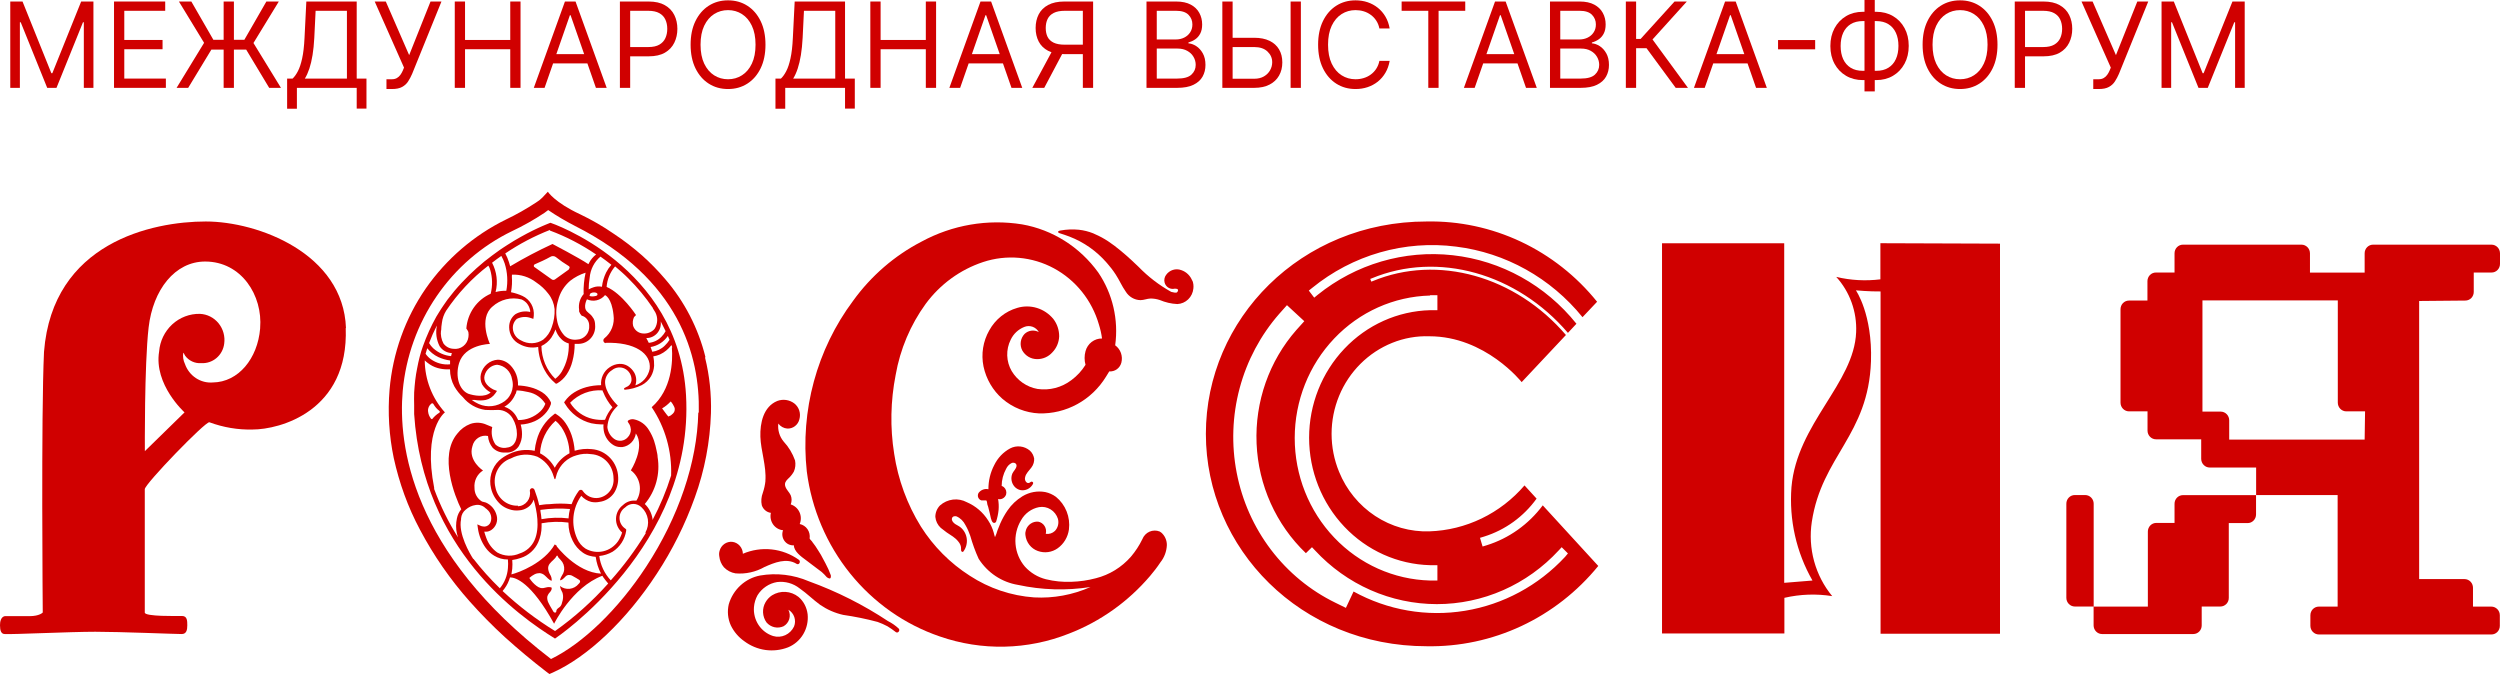 <svg width="204" height="55" viewBox="0 0 204 55" fill="none" xmlns="http://www.w3.org/2000/svg">
<path d="M0.838 0.124H1.838L4.19 5.972H4.271L6.623 0.124H7.624V7.169H6.84V1.816H6.772L4.609 7.169H3.852L1.69 1.816H1.622V7.169H0.838V0.124Z" fill="#D00000"/>
<path d="M9.304 7.169V0.124H13.481V0.881H10.142V3.261H13.264V4.018H10.142V6.412H13.535V7.169H9.304Z" fill="#D00000"/>
<path d="M19.087 0.124V7.169H18.249V0.124H19.087ZM14.41 7.169L16.654 3.495L14.599 0.124H15.613L17.411 3.247H19.939L21.736 0.124H22.75L20.682 3.509L22.926 7.169H21.966L20.087 4.046H17.249L15.356 7.169H14.41Z" fill="#D00000"/>
<path d="M23.429 8.875V6.412H23.875C24.029 6.27 24.173 6.069 24.308 5.81C24.445 5.549 24.561 5.2 24.656 4.765C24.753 4.326 24.817 3.77 24.849 3.096L24.997 0.124H29.107V6.412H29.904V8.862H29.107V7.169H24.227V8.875H23.429ZM24.876 6.412H28.309V0.881H25.754L25.646 3.096C25.619 3.61 25.572 4.075 25.504 4.493C25.437 4.908 25.35 5.276 25.244 5.597C25.138 5.916 25.015 6.188 24.876 6.412Z" fill="#D00000"/>
<path d="M31.535 7.265V6.467H31.968C32.135 6.467 32.274 6.434 32.387 6.368C32.502 6.301 32.596 6.215 32.671 6.11C32.747 6.004 32.81 5.894 32.86 5.779L32.968 5.518L30.576 0.124H31.481L33.387 4.5L35.131 0.124H36.023L33.63 6.027C33.536 6.247 33.428 6.451 33.306 6.639C33.187 6.827 33.023 6.979 32.816 7.093C32.611 7.208 32.333 7.265 31.981 7.265H31.535Z" fill="#D00000"/>
<path d="M37.109 7.169V0.124H37.947V3.261H41.637V0.124H42.475V7.169H41.637V4.018H37.947V7.169H37.109Z" fill="#D00000"/>
<path d="M44.437 7.169H43.558L46.099 0.124H46.964L49.505 7.169H48.627L46.559 1.238H46.505L44.437 7.169ZM44.761 4.417H48.303V5.174H44.761V4.417Z" fill="#D00000"/>
<path d="M50.584 7.169V0.124H52.922C53.465 0.124 53.909 0.224 54.253 0.423C54.6 0.62 54.857 0.888 55.024 1.225C55.191 1.562 55.274 1.938 55.274 2.353C55.274 2.768 55.191 3.145 55.024 3.485C54.859 3.824 54.605 4.095 54.26 4.297C53.916 4.496 53.474 4.596 52.935 4.596H51.259V3.839H52.908C53.28 3.839 53.579 3.774 53.804 3.643C54.029 3.512 54.193 3.336 54.294 3.113C54.398 2.889 54.449 2.635 54.449 2.353C54.449 2.071 54.398 1.819 54.294 1.596C54.193 1.374 54.028 1.199 53.801 1.073C53.573 0.945 53.271 0.881 52.895 0.881H51.422V7.169H50.584Z" fill="#D00000"/>
<path d="M62.463 3.646C62.463 4.39 62.331 5.032 62.068 5.573C61.804 6.114 61.443 6.532 60.983 6.825C60.524 7.119 59.999 7.265 59.408 7.265C58.818 7.265 58.293 7.119 57.834 6.825C57.374 6.532 57.013 6.114 56.749 5.573C56.485 5.032 56.354 4.39 56.354 3.646C56.354 2.903 56.485 2.261 56.749 1.72C57.013 1.179 57.374 0.761 57.834 0.468C58.293 0.174 58.818 0.028 59.408 0.028C59.999 0.028 60.524 0.174 60.983 0.468C61.443 0.761 61.804 1.179 62.068 1.72C62.331 2.261 62.463 2.903 62.463 3.646ZM61.652 3.646C61.652 3.036 61.552 2.522 61.352 2.102C61.153 1.682 60.884 1.365 60.544 1.149C60.206 0.933 59.828 0.826 59.408 0.826C58.989 0.826 58.61 0.933 58.27 1.149C57.932 1.365 57.663 1.682 57.462 2.102C57.264 2.522 57.165 3.036 57.165 3.646C57.165 4.257 57.264 4.771 57.462 5.191C57.663 5.611 57.932 5.928 58.27 6.144C58.61 6.36 58.989 6.467 59.408 6.467C59.828 6.467 60.206 6.36 60.544 6.144C60.884 5.928 61.153 5.611 61.352 5.191C61.552 4.771 61.652 4.257 61.652 3.646Z" fill="#D00000"/>
<path d="M63.278 8.875V6.412H63.724C63.877 6.27 64.021 6.069 64.156 5.81C64.294 5.549 64.41 5.2 64.504 4.765C64.601 4.326 64.665 3.77 64.697 3.096L64.846 0.124H68.955V6.412H69.752V8.862H68.955V7.169H64.075V8.875H63.278ZM64.724 6.412H68.157V0.881H65.603L65.495 3.096C65.468 3.61 65.42 4.075 65.353 4.493C65.285 4.908 65.198 5.276 65.092 5.597C64.987 5.916 64.864 6.188 64.724 6.412Z" fill="#D00000"/>
<path d="M71.019 7.169V0.124H71.857V3.261H75.547V0.124H76.385V7.169H75.547V4.018H71.857V7.169H71.019Z" fill="#D00000"/>
<path d="M78.347 7.169H77.468L80.009 0.124H80.874L83.416 7.169H82.537L80.469 1.238H80.415L78.347 7.169ZM78.671 4.417H82.213V5.174H78.671V4.417Z" fill="#D00000"/>
<path d="M89.198 7.169H88.36V0.881H86.886C86.512 0.881 86.212 0.939 85.984 1.056C85.756 1.171 85.591 1.334 85.487 1.545C85.383 1.756 85.332 2.002 85.332 2.284C85.332 2.566 85.382 2.809 85.484 3.014C85.587 3.215 85.752 3.371 85.977 3.481C86.205 3.591 86.503 3.646 86.873 3.646H88.738V4.417H86.846C86.309 4.417 85.869 4.326 85.524 4.145C85.18 3.962 84.924 3.71 84.757 3.388C84.591 3.067 84.507 2.699 84.507 2.284C84.507 1.869 84.591 1.499 84.757 1.173C84.924 0.847 85.181 0.592 85.528 0.406C85.875 0.218 86.319 0.124 86.859 0.124H89.198V7.169ZM85.94 4.004H86.886L85.21 7.169H84.237L85.94 4.004Z" fill="#D00000"/>
<path d="M93.554 7.169V0.124H95.974C96.456 0.124 96.854 0.209 97.167 0.378C97.48 0.546 97.713 0.772 97.866 1.056C98.019 1.338 98.096 1.651 98.096 1.995C98.096 2.298 98.043 2.548 97.937 2.745C97.834 2.942 97.696 3.098 97.525 3.213C97.356 3.328 97.172 3.413 96.974 3.468V3.536C97.186 3.55 97.399 3.626 97.613 3.763C97.827 3.901 98.006 4.098 98.15 4.355C98.294 4.612 98.366 4.926 98.366 5.298C98.366 5.651 98.288 5.969 98.13 6.251C97.972 6.533 97.723 6.756 97.383 6.921C97.043 7.087 96.6 7.169 96.055 7.169H93.554ZM94.392 6.412H96.055C96.602 6.412 96.991 6.305 97.221 6.089C97.453 5.871 97.569 5.607 97.569 5.298C97.569 5.059 97.509 4.839 97.39 4.637C97.27 4.433 97.1 4.27 96.879 4.149C96.659 4.025 96.397 3.963 96.096 3.963H94.392V6.412ZM94.392 3.22H95.947C96.199 3.22 96.427 3.169 96.629 3.069C96.835 2.968 96.997 2.825 97.116 2.642C97.238 2.459 97.299 2.243 97.299 1.995C97.299 1.686 97.193 1.423 96.981 1.207C96.769 0.99 96.433 0.881 95.974 0.881H94.392V3.22Z" fill="#D00000"/>
<path d="M100.365 3.082H102.339C102.834 3.082 103.252 3.165 103.592 3.33C103.935 3.495 104.194 3.728 104.37 4.028C104.548 4.329 104.637 4.683 104.637 5.091C104.637 5.5 104.548 5.86 104.37 6.171C104.194 6.483 103.935 6.728 103.592 6.904C103.252 7.081 102.834 7.169 102.339 7.169H99.743V0.124H100.582V6.426H102.339C102.654 6.426 102.921 6.362 103.14 6.233C103.36 6.103 103.527 5.935 103.64 5.731C103.755 5.525 103.812 5.307 103.812 5.078C103.812 4.74 103.685 4.45 103.43 4.207C103.176 3.962 102.812 3.839 102.339 3.839H100.365V3.082ZM106.151 0.124V7.169H105.313V0.124H106.151Z" fill="#D00000"/>
<path d="M113.397 2.325H112.559C112.51 2.08 112.423 1.865 112.299 1.679C112.178 1.493 112.029 1.337 111.853 1.211C111.68 1.082 111.487 0.986 111.275 0.922C111.063 0.858 110.843 0.826 110.613 0.826C110.194 0.826 109.814 0.933 109.474 1.149C109.136 1.365 108.867 1.682 108.666 2.102C108.468 2.522 108.369 3.036 108.369 3.646C108.369 4.257 108.468 4.771 108.666 5.191C108.867 5.611 109.136 5.928 109.474 6.144C109.814 6.36 110.194 6.467 110.613 6.467C110.843 6.467 111.063 6.435 111.275 6.371C111.487 6.307 111.68 6.212 111.853 6.085C112.029 5.957 112.178 5.8 112.299 5.614C112.423 5.426 112.51 5.211 112.559 4.967H113.397C113.334 5.328 113.219 5.65 113.053 5.934C112.886 6.219 112.679 6.46 112.431 6.66C112.183 6.857 111.905 7.007 111.596 7.111C111.29 7.214 110.962 7.265 110.613 7.265C110.023 7.265 109.498 7.119 109.038 6.825C108.579 6.532 108.217 6.114 107.953 5.573C107.69 5.032 107.558 4.39 107.558 3.646C107.558 2.903 107.69 2.261 107.953 1.72C108.217 1.179 108.579 0.761 109.038 0.468C109.498 0.174 110.023 0.028 110.613 0.028C110.962 0.028 111.29 0.079 111.596 0.182C111.905 0.286 112.183 0.437 112.431 0.636C112.679 0.834 112.886 1.074 113.053 1.359C113.219 1.641 113.334 1.963 113.397 2.325Z" fill="#D00000"/>
<path d="M114.373 0.881V0.124H119.564V0.881H117.388V7.169H116.549V0.881H114.373Z" fill="#D00000"/>
<path d="M120.333 7.169H119.454L121.995 0.124H122.86L125.401 7.169H124.523L122.455 1.238H122.401L120.333 7.169ZM120.657 4.417H124.198V5.174H120.657V4.417Z" fill="#D00000"/>
<path d="M126.479 7.169V0.124H128.899C129.381 0.124 129.779 0.209 130.092 0.378C130.405 0.546 130.638 0.772 130.791 1.056C130.945 1.338 131.021 1.651 131.021 1.995C131.021 2.298 130.968 2.548 130.862 2.745C130.759 2.942 130.621 3.098 130.45 3.213C130.281 3.328 130.098 3.413 129.899 3.468V3.536C130.111 3.55 130.324 3.626 130.538 3.763C130.752 3.901 130.931 4.098 131.075 4.355C131.219 4.612 131.292 4.926 131.292 5.298C131.292 5.651 131.213 5.969 131.055 6.251C130.897 6.533 130.648 6.756 130.308 6.921C129.968 7.087 129.525 7.169 128.98 7.169H126.479ZM127.318 6.412H128.98C129.528 6.412 129.916 6.305 130.146 6.089C130.378 5.871 130.494 5.607 130.494 5.298C130.494 5.059 130.434 4.839 130.315 4.637C130.196 4.433 130.025 4.27 129.805 4.149C129.584 4.025 129.323 3.963 129.021 3.963H127.318V6.412ZM127.318 3.22H128.872C129.124 3.22 129.352 3.169 129.555 3.069C129.76 2.968 129.922 2.825 130.041 2.642C130.163 2.459 130.224 2.243 130.224 1.995C130.224 1.686 130.118 1.423 129.906 1.207C129.694 0.99 129.359 0.881 128.899 0.881H127.318V3.22Z" fill="#D00000"/>
<path d="M136.737 7.169L134.358 3.935H133.507V7.169H132.669V0.124H133.507V3.179H133.872L136.643 0.124H137.643L134.845 3.22L137.738 7.169H136.737Z" fill="#D00000"/>
<path d="M139.104 7.169H138.226L140.767 0.124H141.632L144.173 7.169H143.295L141.227 1.238H141.173L139.104 7.169ZM139.429 4.417H142.97V5.174H139.429V4.417Z" fill="#D00000"/>
<path d="M148.117 3.268V4.025H145.089V3.268H148.117Z" fill="#D00000"/>
<path d="M152.007 0.963H153.102C153.616 0.963 154.072 1.08 154.471 1.314C154.87 1.548 155.183 1.874 155.41 2.291C155.638 2.708 155.752 3.192 155.752 3.743C155.752 4.293 155.638 4.778 155.41 5.198C155.183 5.618 154.87 5.946 154.471 6.182C154.072 6.418 153.616 6.536 153.102 6.536H152.007C151.494 6.536 151.037 6.419 150.639 6.185C150.24 5.951 149.927 5.626 149.699 5.208C149.472 4.791 149.358 4.307 149.358 3.757C149.358 3.206 149.472 2.721 149.699 2.301C149.927 1.882 150.24 1.554 150.639 1.318C151.037 1.081 151.494 0.963 152.007 0.963ZM152.007 1.72C151.615 1.72 151.284 1.804 151.014 1.971C150.746 2.139 150.542 2.375 150.402 2.68C150.265 2.985 150.196 3.344 150.196 3.757C150.196 4.165 150.265 4.52 150.402 4.823C150.542 5.126 150.746 5.361 151.014 5.528C151.284 5.696 151.615 5.779 152.007 5.779H153.102C153.494 5.779 153.824 5.696 154.092 5.528C154.363 5.361 154.567 5.125 154.704 4.82C154.844 4.515 154.913 4.156 154.913 3.743C154.913 3.335 154.844 2.979 154.704 2.676C154.567 2.374 154.363 2.139 154.092 1.971C153.824 1.804 153.494 1.72 153.102 1.72H152.007ZM152.981 0V7.458H152.143V0H152.981Z" fill="#D00000"/>
<path d="M162.995 3.646C162.995 4.39 162.863 5.032 162.6 5.573C162.336 6.114 161.975 6.532 161.515 6.825C161.055 7.119 160.53 7.265 159.94 7.265C159.35 7.265 158.825 7.119 158.365 6.825C157.906 6.532 157.544 6.114 157.281 5.573C157.017 5.032 156.885 4.39 156.885 3.646C156.885 2.903 157.017 2.261 157.281 1.72C157.544 1.179 157.906 0.761 158.365 0.468C158.825 0.174 159.35 0.028 159.94 0.028C160.53 0.028 161.055 0.174 161.515 0.468C161.975 0.761 162.336 1.179 162.6 1.72C162.863 2.261 162.995 2.903 162.995 3.646ZM162.184 3.646C162.184 3.036 162.084 2.522 161.883 2.102C161.685 1.682 161.416 1.365 161.076 1.149C160.738 0.933 160.359 0.826 159.94 0.826C159.521 0.826 159.142 0.933 158.801 1.149C158.463 1.365 158.194 1.682 157.994 2.102C157.795 2.522 157.696 3.036 157.696 3.646C157.696 4.257 157.795 4.771 157.994 5.191C158.194 5.611 158.463 5.928 158.801 6.144C159.142 6.36 159.521 6.467 159.94 6.467C160.359 6.467 160.738 6.36 161.076 6.144C161.416 5.928 161.685 5.611 161.883 5.191C162.084 4.771 162.184 4.257 162.184 3.646Z" fill="#D00000"/>
<path d="M164.404 7.169V0.124H166.743C167.286 0.124 167.729 0.224 168.074 0.423C168.421 0.62 168.678 0.888 168.845 1.225C169.011 1.562 169.095 1.938 169.095 2.353C169.095 2.768 169.011 3.145 168.845 3.485C168.68 3.824 168.426 4.095 168.081 4.297C167.736 4.496 167.295 4.596 166.756 4.596H165.08V3.839H166.729C167.101 3.839 167.399 3.774 167.625 3.643C167.85 3.512 168.013 3.336 168.115 3.113C168.218 2.889 168.27 2.635 168.27 2.353C168.27 2.071 168.218 1.819 168.115 1.596C168.013 1.374 167.849 1.199 167.621 1.073C167.394 0.945 167.092 0.881 166.716 0.881H165.242V7.169H164.404Z" fill="#D00000"/>
<path d="M170.81 7.265V6.467H171.242C171.409 6.467 171.549 6.434 171.661 6.368C171.776 6.301 171.871 6.215 171.945 6.11C172.022 6.004 172.085 5.894 172.134 5.779L172.242 5.518L169.85 0.124H170.756L172.661 4.5L174.405 0.124H175.297L172.905 6.027C172.81 6.247 172.702 6.451 172.58 6.639C172.461 6.827 172.298 6.979 172.09 7.093C171.885 7.208 171.607 7.265 171.256 7.265H170.81Z" fill="#D00000"/>
<path d="M176.383 0.124H177.383L179.735 5.972H179.816L182.168 0.124H183.168V7.169H182.384V1.816H182.317L180.154 7.169H179.397L177.234 1.816H177.167V7.169H176.383V0.124Z" fill="#D00000"/>
<path d="M153.44 19.846V22.794C152.237 22.941 151.012 22.878 149.836 22.593C150.386 23.198 150.813 23.908 151.092 24.683C151.371 25.457 151.496 26.281 151.461 27.106C151.298 31.286 146.633 34.561 146.184 39.749C145.98 42.413 146.578 45.069 147.898 47.371L145.592 47.559V19.853H135.621V51.69H145.606V48.783C146.887 48.485 148.211 48.438 149.509 48.644C148.824 47.815 148.321 46.845 148.033 45.8C147.746 44.755 147.681 43.659 147.843 42.587C148.659 37.204 152.468 35.528 152.672 29.478C152.801 25.639 151.441 23.692 151.441 23.692C151.441 23.692 152.563 23.796 153.454 23.782V51.711H163.2V19.881L153.447 19.846H153.44ZM97.29 22.913C97.213 22.71 97.094 22.527 96.94 22.377C96.786 22.226 96.601 22.113 96.399 22.044C96.177 21.959 95.934 21.952 95.708 22.024C95.481 22.096 95.285 22.242 95.148 22.44C95.084 22.527 95.04 22.628 95.02 22.736C95 22.843 95.004 22.953 95.032 23.059C95.074 23.211 95.164 23.345 95.288 23.438C95.413 23.532 95.565 23.579 95.719 23.573C95.828 23.546 95.937 23.546 96.046 23.573C96.182 23.629 96.127 23.782 96.046 23.852C95.964 23.921 95.713 23.852 95.57 23.817C94.589 23.271 93.691 22.582 92.904 21.772L92.346 21.244C92.04 20.965 91.734 20.687 91.414 20.43C91.095 20.166 90.768 19.915 90.421 19.686C90.081 19.463 89.728 19.269 89.353 19.109L89.204 19.039C88.828 18.889 88.435 18.791 88.034 18.747C87.533 18.698 87.027 18.719 86.531 18.81C86.463 18.81 86.266 18.879 86.368 18.977C86.388 19.004 86.415 19.018 86.449 19.025C86.721 19.116 87.007 19.199 87.279 19.31C88.436 19.756 89.469 20.482 90.292 21.424C90.564 21.73 90.816 22.05 91.04 22.398C91.339 22.85 91.543 23.351 91.856 23.789C91.984 23.999 92.161 24.174 92.371 24.296C92.581 24.419 92.818 24.486 93.06 24.491C93.346 24.491 93.604 24.366 93.89 24.359C94.141 24.359 94.386 24.401 94.624 24.477C95.087 24.672 95.576 24.79 96.073 24.811C96.403 24.796 96.717 24.66 96.957 24.427C97.197 24.195 97.346 23.882 97.379 23.546C97.406 23.323 97.379 23.094 97.297 22.885M62.387 46.265C63.183 45.911 64.176 45.5 64.999 46.008C65.203 46.14 65.373 45.82 65.189 45.681C64.53 45.211 63.765 44.919 62.966 44.833C62.167 44.747 61.359 44.869 60.619 45.187C60.614 44.946 60.524 44.714 60.365 44.535C60.206 44.356 59.99 44.242 59.755 44.214C59.527 44.192 59.299 44.252 59.11 44.384C58.921 44.517 58.784 44.712 58.721 44.937C58.674 45.09 58.667 45.243 58.694 45.396C58.728 45.73 58.857 46.036 59.068 46.286C59.327 46.557 59.66 46.731 60.02 46.787C60.843 46.856 61.666 46.676 62.387 46.265ZM62.462 39.228C62.428 39.568 62.353 39.902 62.244 40.222C62.122 40.542 62.088 40.897 62.163 41.23C62.218 41.394 62.316 41.538 62.447 41.647C62.578 41.757 62.736 41.827 62.904 41.849C62.866 42.01 62.863 42.178 62.894 42.34C62.925 42.502 62.989 42.656 63.084 42.791C63.178 42.925 63.299 43.037 63.44 43.12C63.58 43.202 63.736 43.253 63.897 43.268C63.843 43.41 63.824 43.564 63.844 43.715C63.863 43.866 63.92 44.009 64.008 44.132C64.096 44.255 64.213 44.353 64.348 44.417C64.484 44.481 64.632 44.509 64.781 44.499C64.781 44.993 65.393 45.431 65.733 45.681L66.617 46.349L67.053 46.676C67.195 46.808 67.338 46.94 67.461 47.093C67.549 47.163 67.773 47.302 67.794 47.093C67.804 47.042 67.804 46.99 67.794 46.94C67.675 46.609 67.532 46.288 67.365 45.98C67.243 45.737 67.114 45.507 66.985 45.271C66.849 45.034 66.692 44.812 66.536 44.562L66.298 44.242C66.298 44.2 66.06 43.984 66.066 43.943C66.106 43.677 66.045 43.406 65.894 43.185C65.743 42.965 65.515 42.813 65.257 42.76C65.32 42.607 65.351 42.441 65.348 42.275C65.345 42.108 65.307 41.944 65.238 41.794C65.169 41.643 65.069 41.508 64.946 41.4C64.823 41.291 64.678 41.209 64.523 41.161C64.618 40.917 64.618 40.653 64.523 40.417C64.414 40.166 64.183 39.986 64.087 39.707C63.992 39.422 64.121 39.255 64.291 39.082C64.489 38.908 64.652 38.706 64.781 38.477C64.903 38.198 64.937 37.879 64.876 37.572C64.672 36.995 64.353 36.467 63.938 36.022C63.773 35.821 63.649 35.588 63.576 35.337C63.502 35.086 63.479 34.822 63.509 34.561C63.596 34.679 63.707 34.776 63.833 34.847C63.96 34.918 64.1 34.96 64.244 34.971C64.469 34.981 64.69 34.911 64.869 34.773C65.049 34.635 65.177 34.437 65.23 34.214C65.297 33.979 65.293 33.728 65.218 33.496C65.142 33.264 65 33.06 64.808 32.913C64.611 32.767 64.382 32.673 64.142 32.639C63.901 32.605 63.656 32.633 63.428 32.718C62.292 33.184 62.013 34.513 62.047 35.639C62.081 36.773 62.55 38.031 62.455 39.255M72.48 50.695C70.454 49.352 68.281 48.257 66.005 47.434C64.75 46.894 63.37 46.73 62.027 46.961C61.431 47.074 60.877 47.352 60.426 47.766C59.975 48.179 59.644 48.711 59.469 49.304C59.333 49.882 59.388 50.487 59.633 51.029C59.884 51.551 60.265 51.996 60.734 52.323C61.242 52.704 61.834 52.949 62.457 53.037C63.081 53.124 63.716 53.051 64.305 52.823C64.822 52.613 65.258 52.235 65.547 51.748C65.835 51.261 65.96 50.691 65.903 50.125C65.835 49.569 65.577 49.061 65.155 48.706C64.85 48.463 64.479 48.321 64.093 48.299C63.706 48.276 63.323 48.375 62.992 48.581C62.782 48.72 62.598 48.915 62.469 49.138C62.321 49.391 62.25 49.683 62.265 49.978C62.279 50.272 62.379 50.556 62.55 50.793C62.718 50.988 62.942 51.124 63.191 51.18C63.439 51.236 63.698 51.21 63.931 51.106C64.158 50.98 64.328 50.768 64.403 50.516C64.478 50.263 64.453 49.99 64.332 49.756C64.558 49.887 64.73 50.098 64.815 50.349C64.9 50.6 64.893 50.874 64.795 51.12C64.646 51.436 64.391 51.688 64.078 51.831C63.764 51.974 63.41 51.997 63.081 51.898C62.598 51.744 62.181 51.427 61.898 50.998C61.616 50.57 61.483 50.056 61.523 49.541C61.55 49.193 61.653 48.866 61.816 48.567C61.993 48.285 62.226 48.043 62.5 47.859C62.774 47.674 63.083 47.551 63.407 47.496C64.067 47.413 64.732 47.601 65.257 48.018C65.842 48.421 66.345 48.936 66.923 49.353C67.493 49.745 68.13 50.024 68.8 50.174C69.753 50.313 70.691 50.501 71.616 50.751C71.888 50.848 72.16 50.967 72.419 51.106C72.657 51.252 72.888 51.412 73.106 51.585C73.282 51.704 73.48 51.432 73.33 51.286C73.069 51.044 72.776 50.841 72.46 50.681" fill="#D00000"/>
<path d="M94.733 43.442L94.631 43.372C94.498 43.318 94.356 43.291 94.213 43.294C94.07 43.296 93.928 43.327 93.797 43.385C93.665 43.443 93.546 43.527 93.447 43.633C93.347 43.738 93.269 43.862 93.216 43.998C92.966 44.512 92.653 44.991 92.285 45.424C91.528 46.291 90.532 46.904 89.428 47.183C88.775 47.357 88.102 47.455 87.422 47.475C86.721 47.503 86.028 47.434 85.348 47.267C84.69 47.103 84.094 46.745 83.634 46.238C83.192 45.723 82.923 45.077 82.867 44.395C82.81 43.713 82.969 43.03 83.321 42.447C83.475 42.172 83.685 41.935 83.938 41.751C84.19 41.568 84.479 41.442 84.783 41.383C85.11 41.325 85.446 41.389 85.729 41.565C86.013 41.74 86.225 42.014 86.327 42.336C86.374 42.508 86.376 42.69 86.333 42.863C86.29 43.037 86.204 43.195 86.082 43.324C85.983 43.418 85.864 43.489 85.735 43.53C85.605 43.571 85.468 43.581 85.334 43.56C85.362 43.453 85.368 43.34 85.351 43.23C85.334 43.12 85.295 43.015 85.236 42.922C85.177 42.828 85.1 42.748 85.009 42.687C84.918 42.625 84.816 42.584 84.708 42.566C84.495 42.551 84.283 42.608 84.105 42.729C83.926 42.849 83.792 43.027 83.722 43.233C83.674 43.372 83.654 43.511 83.674 43.664C83.706 43.955 83.817 44.231 83.995 44.46C84.173 44.689 84.411 44.861 84.681 44.958C84.951 45.057 85.24 45.089 85.524 45.05C85.808 45.011 86.079 44.904 86.313 44.735C86.559 44.558 86.767 44.33 86.924 44.067C87.081 43.804 87.183 43.511 87.225 43.206C87.288 42.706 87.223 42.198 87.037 41.731C86.851 41.264 86.55 40.855 86.164 40.542C85.905 40.353 85.611 40.22 85.3 40.153C84.661 40.034 84.001 40.153 83.436 40.493C82.954 40.785 82.532 41.182 82.212 41.655C81.985 41.985 81.79 42.337 81.627 42.705C81.546 42.886 81.471 43.08 81.396 43.275C81.343 43.466 81.274 43.652 81.192 43.831C81.144 43.72 81.124 43.588 81.09 43.47C80.99 43.114 80.836 42.776 80.634 42.468C80.214 41.804 79.607 41.285 78.893 40.98C78.545 40.793 78.149 40.718 77.758 40.766C77.368 40.813 77 40.98 76.703 41.244C76.461 41.491 76.324 41.826 76.323 42.176C76.356 42.524 76.513 42.844 76.765 43.073C77.079 43.333 77.411 43.57 77.758 43.783C77.921 43.894 78.077 44.033 78.206 44.2C78.268 44.27 78.322 44.36 78.363 44.457C78.417 44.582 78.431 44.715 78.424 44.854C78.419 44.881 78.42 44.91 78.429 44.936C78.437 44.963 78.452 44.987 78.472 45.007C78.492 45.028 78.519 45.035 78.54 45.035C78.567 45.035 78.594 45.028 78.608 45.007C78.83 44.714 78.931 44.345 78.89 43.977C78.85 43.61 78.67 43.273 78.39 43.039C78.254 42.927 78.084 42.851 77.941 42.76C77.798 42.656 77.642 42.496 77.676 42.315C77.71 42.127 77.907 42.093 78.05 42.135C78.37 42.274 78.621 42.531 78.778 42.844C78.941 43.122 79.07 43.414 79.172 43.72C79.356 44.36 79.58 44.993 79.859 45.598C80.218 46.161 80.689 46.642 81.24 47.008C81.792 47.375 82.413 47.619 83.062 47.726C85.01 48.149 87.018 48.208 88.986 47.9C87.537 48.544 85.96 48.835 84.382 48.748C82.517 48.617 80.714 48.01 79.138 46.982C77.535 45.96 76.172 44.59 75.146 42.969C74.025 41.16 73.281 39.133 72.963 37.016C72.623 34.888 72.67 32.711 73.085 30.597C73.452 28.497 74.29 26.511 75.534 24.797C76.716 23.194 78.352 22.002 80.22 21.383C81.168 21.069 82.168 20.953 83.16 21.041C84.153 21.129 85.119 21.419 86 21.895C86.881 22.371 87.66 23.023 88.291 23.811C88.922 24.6 89.392 25.51 89.673 26.487C89.789 26.856 89.877 27.238 89.925 27.621C89.62 27.616 89.322 27.715 89.078 27.903C88.834 28.091 88.658 28.356 88.578 28.657C88.478 29.021 88.478 29.406 88.578 29.77C88.274 30.258 87.882 30.683 87.422 31.021C86.63 31.623 85.638 31.881 84.661 31.738C84.228 31.662 83.816 31.492 83.452 31.24C83.089 30.988 82.782 30.66 82.552 30.277C82.329 29.894 82.204 29.458 82.19 29.012C82.176 28.566 82.272 28.123 82.471 27.725C82.695 27.245 83.09 26.877 83.573 26.682C83.788 26.591 84.028 26.584 84.248 26.66C84.468 26.737 84.653 26.893 84.769 27.099C84.584 26.996 84.37 26.955 84.16 26.982C83.95 27.01 83.754 27.104 83.6 27.252C83.435 27.428 83.328 27.652 83.295 27.893C83.262 28.134 83.304 28.38 83.416 28.594C83.537 28.809 83.712 28.988 83.922 29.113C84.132 29.237 84.37 29.303 84.613 29.304C84.849 29.309 85.083 29.263 85.3 29.168C85.517 29.073 85.712 28.932 85.871 28.754C86.211 28.407 86.409 27.941 86.429 27.447C86.429 26.932 86.266 26.432 85.953 26.028C85.601 25.601 85.135 25.288 84.612 25.128C84.089 24.967 83.532 24.966 83.008 25.124C82.039 25.403 81.217 26.063 80.723 26.96C80.216 27.848 80.049 28.896 80.254 29.902C80.472 30.931 81.014 31.86 81.797 32.544C82.64 33.266 83.692 33.684 84.79 33.734C85.876 33.762 86.951 33.501 87.909 32.975C88.867 32.45 89.674 31.678 90.251 30.736L90.516 30.305C90.736 30.323 90.954 30.262 91.135 30.132C91.314 30.003 91.445 29.813 91.503 29.596C91.57 29.335 91.558 29.059 91.469 28.806C91.379 28.552 91.215 28.333 90.999 28.177C91.285 26.091 90.795 23.97 89.619 22.238C88.116 20.152 85.892 18.747 83.403 18.309C80.594 17.857 77.717 18.351 75.2 19.714C72.997 20.855 71.085 22.508 69.617 24.54C66.65 28.513 65.296 33.502 65.835 38.47C66.227 41.528 67.451 44.412 69.37 46.793C71.288 49.174 73.822 50.955 76.683 51.933C80.114 53.125 83.846 53.044 87.225 51.704C89.78 50.719 92.056 49.101 93.849 46.996C94.148 46.641 94.427 46.286 94.692 45.883C95.012 45.486 95.196 44.986 95.216 44.471C95.217 44.272 95.174 44.076 95.09 43.897C95.007 43.717 94.885 43.559 94.733 43.435" fill="#D00000"/>
<path d="M84.395 37.475C84.362 37.204 84.239 36.953 84.042 36.773C83.819 36.584 83.547 36.465 83.259 36.433C82.971 36.401 82.68 36.456 82.423 36.592C81.864 36.894 81.412 37.369 81.131 37.948C80.813 38.555 80.65 39.234 80.655 39.923C80.507 39.889 80.353 39.899 80.211 39.952C80.068 40.005 79.944 40.099 79.852 40.222C79.82 40.276 79.801 40.336 79.795 40.399C79.789 40.462 79.797 40.525 79.818 40.584C79.841 40.643 79.876 40.697 79.922 40.74C79.968 40.784 80.023 40.816 80.084 40.834H80.485C80.526 40.904 80.553 40.98 80.553 41.063C80.553 41.161 80.607 41.258 80.634 41.356L80.77 41.898C80.825 42.079 80.859 42.524 81.043 42.649C81.068 42.664 81.098 42.672 81.127 42.672C81.157 42.672 81.187 42.664 81.213 42.649C81.241 42.629 81.264 42.603 81.281 42.573C81.383 42.261 81.451 41.94 81.485 41.613C81.51 41.316 81.497 41.016 81.444 40.723C81.578 40.755 81.719 40.734 81.839 40.666C81.96 40.598 82.052 40.487 82.097 40.354C82.126 40.248 82.126 40.135 82.094 40.029C82.063 39.922 82.002 39.828 81.92 39.756C81.866 39.709 81.803 39.674 81.736 39.652C81.736 39.165 81.865 38.685 82.097 38.261C82.192 38.052 82.355 37.871 82.573 37.774C82.75 37.718 82.981 37.809 82.947 38.038C82.913 38.268 82.702 38.435 82.607 38.643C82.535 38.82 82.513 39.013 82.544 39.202C82.576 39.39 82.659 39.565 82.784 39.707C82.906 39.846 83.062 39.937 83.239 39.986C83.444 40.031 83.658 40.006 83.848 39.916C84.038 39.825 84.195 39.674 84.293 39.485C84.305 39.461 84.31 39.435 84.307 39.408C84.303 39.381 84.29 39.356 84.27 39.337C84.25 39.319 84.225 39.307 84.198 39.304C84.171 39.297 84.144 39.304 84.123 39.318L84.055 39.36C84.015 39.397 83.963 39.417 83.909 39.417C83.855 39.417 83.803 39.397 83.763 39.36C83.709 39.31 83.669 39.246 83.649 39.175C83.628 39.104 83.628 39.028 83.647 38.956C83.702 38.636 83.974 38.407 84.157 38.157C84.245 38.044 84.31 37.915 84.349 37.776C84.388 37.638 84.399 37.493 84.382 37.35M21.227 26.807C21.023 29.255 19.458 31.181 17.37 31.209C16.881 31.249 16.393 31.123 15.981 30.85C15.569 30.577 15.257 30.173 15.092 29.7C14.956 29.422 14.902 29.095 14.956 28.782C14.997 28.782 15.058 28.97 15.106 29.026C15.256 29.23 15.455 29.393 15.683 29.498C15.911 29.604 16.162 29.65 16.412 29.631C16.864 29.661 17.311 29.514 17.66 29.219C18.011 28.925 18.238 28.505 18.295 28.045C18.337 27.75 18.317 27.449 18.237 27.162C18.158 26.875 18.02 26.608 17.834 26.379C17.647 26.15 17.416 25.963 17.155 25.831C16.893 25.698 16.608 25.624 16.316 25.611C15.482 25.592 14.673 25.9 14.053 26.471C13.434 27.043 13.051 27.835 12.984 28.685C12.542 31.383 15.058 33.65 15.058 33.65L11.821 36.814C11.821 36.814 11.773 29.797 12.127 26.724C12.48 23.643 14.276 21.341 16.738 21.341C19.703 21.341 21.451 24.109 21.227 26.779M28.232 26.779C28.014 20.68 21.05 18.073 16.792 18.073C12.419 18.073 4.285 19.797 3.591 28.713C3.347 33.887 3.489 49.979 3.489 49.979C3.489 49.979 3.238 50.278 2.401 50.278H0.388C0.082 50.334 -0.006 50.723 0 51.029C0 51.467 0.102 51.738 0.388 51.738C0.98 51.78 5.747 51.551 7.774 51.551C9.808 51.551 14.269 51.738 14.827 51.738C15.221 51.738 15.283 51.391 15.283 51.029C15.283 50.667 15.283 50.264 14.854 50.264C14.425 50.264 11.814 50.32 11.814 49.986V39.916C11.814 39.499 16.765 34.373 17.085 34.457C18.214 34.874 19.418 35.083 20.621 35.048C22.798 35.048 28.47 33.581 28.211 26.759M179.659 40.403H178.128C178.038 40.403 177.948 40.421 177.864 40.457C177.78 40.493 177.704 40.545 177.64 40.611C177.576 40.677 177.526 40.755 177.492 40.841C177.458 40.927 177.441 41.019 177.442 41.112V42.67H175.952C175.861 42.67 175.771 42.688 175.688 42.724C175.604 42.76 175.528 42.812 175.464 42.878C175.4 42.944 175.35 43.022 175.316 43.108C175.281 43.194 175.264 43.286 175.265 43.379V49.499H170.844V41.105C170.844 41.012 170.827 40.92 170.792 40.834C170.757 40.748 170.706 40.67 170.641 40.604C170.577 40.538 170.5 40.486 170.416 40.45C170.332 40.414 170.242 40.396 170.151 40.396H169.307C169.216 40.395 169.125 40.413 169.041 40.448C168.956 40.483 168.879 40.536 168.815 40.602C168.75 40.668 168.699 40.746 168.665 40.833C168.63 40.919 168.613 41.012 168.614 41.105V48.783C168.614 48.971 168.687 49.151 168.817 49.284C168.947 49.417 169.123 49.492 169.307 49.492H170.838V51.029C170.838 51.216 170.91 51.395 171.038 51.528C171.167 51.661 171.342 51.737 171.525 51.738H178.972C179.063 51.738 179.153 51.72 179.236 51.684C179.32 51.649 179.396 51.596 179.46 51.53C179.524 51.464 179.574 51.386 179.608 51.3C179.643 51.214 179.66 51.122 179.659 51.029V49.492H181.182C181.273 49.492 181.363 49.474 181.447 49.438C181.53 49.402 181.606 49.35 181.67 49.284C181.734 49.218 181.785 49.14 181.819 49.054C181.853 48.968 181.87 48.876 181.869 48.783V42.684H183.406C183.497 42.684 183.587 42.666 183.671 42.63C183.754 42.594 183.83 42.542 183.894 42.476C183.958 42.41 184.009 42.331 184.043 42.245C184.077 42.16 184.094 42.067 184.093 41.975V40.403H179.659Z" fill="#D00000"/>
<path d="M201.171 24.526C201.261 24.526 201.351 24.508 201.435 24.472C201.519 24.436 201.595 24.384 201.659 24.318C201.723 24.252 201.773 24.174 201.807 24.088C201.841 24.002 201.859 23.91 201.858 23.817V22.238H203.306C203.398 22.239 203.488 22.221 203.573 22.186C203.657 22.151 203.734 22.099 203.799 22.032C203.863 21.966 203.914 21.888 203.949 21.801C203.984 21.715 204.001 21.622 204 21.529V20.674C204 20.485 203.927 20.305 203.797 20.172C203.667 20.039 203.49 19.964 203.306 19.964H193.649C193.557 19.963 193.467 19.981 193.382 20.016C193.298 20.052 193.221 20.104 193.156 20.17C193.091 20.236 193.04 20.314 193.006 20.401C192.971 20.487 192.954 20.58 192.955 20.674V22.245H188.493V20.674C188.493 20.485 188.42 20.305 188.29 20.172C188.16 20.039 187.984 19.964 187.8 19.964H178.135C178.044 19.963 177.953 19.981 177.869 20.016C177.784 20.052 177.707 20.104 177.643 20.17C177.578 20.236 177.527 20.314 177.493 20.401C177.458 20.487 177.441 20.58 177.442 20.674V22.238H175.925C175.834 22.237 175.743 22.255 175.658 22.29C175.574 22.326 175.497 22.378 175.432 22.444C175.368 22.51 175.317 22.588 175.282 22.675C175.248 22.762 175.23 22.854 175.231 22.948V24.526H173.721C173.631 24.526 173.541 24.544 173.457 24.58C173.373 24.616 173.297 24.668 173.233 24.734C173.169 24.8 173.119 24.878 173.085 24.965C173.051 25.051 173.034 25.143 173.034 25.235V32.857C173.034 33.044 173.107 33.224 173.235 33.357C173.364 33.489 173.539 33.565 173.721 33.567H175.238V35.139C175.238 35.327 175.311 35.507 175.441 35.64C175.571 35.773 175.748 35.848 175.932 35.848H179.618V37.447C179.62 37.634 179.694 37.813 179.824 37.944C179.953 38.076 180.129 38.15 180.312 38.15H184.1V40.396H190.751V49.499H189.214C189.124 49.499 189.034 49.517 188.95 49.553C188.866 49.589 188.79 49.641 188.726 49.707C188.662 49.773 188.612 49.852 188.578 49.938C188.544 50.024 188.527 50.116 188.527 50.209V51.064C188.527 51.251 188.6 51.43 188.728 51.563C188.857 51.696 189.032 51.771 189.214 51.773H203.293C203.384 51.774 203.475 51.756 203.559 51.721C203.644 51.686 203.721 51.634 203.785 51.568C203.85 51.501 203.901 51.423 203.935 51.336C203.97 51.25 203.987 51.157 203.986 51.064V50.209C203.986 50.115 203.968 50.023 203.934 49.937C203.899 49.851 203.848 49.773 203.783 49.707C203.719 49.641 203.642 49.589 203.558 49.553C203.474 49.517 203.384 49.499 203.293 49.499H201.796V47.962C201.796 47.775 201.724 47.596 201.596 47.463C201.467 47.33 201.292 47.255 201.109 47.253H197.403V24.561L201.171 24.526ZM192.955 35.869H181.903V34.297C181.903 34.11 181.831 33.931 181.702 33.798C181.574 33.665 181.399 33.59 181.216 33.588H179.72V24.512H190.765V32.857C190.765 33.044 190.837 33.224 190.966 33.357C191.094 33.489 191.269 33.565 191.452 33.567H192.989L192.955 35.869ZM57.565 29.144C56.981 26.78 55.852 24.594 54.273 22.767C53.688 22.078 53.063 21.445 52.396 20.847C51.669 20.205 50.898 19.614 50.091 19.081C49.213 18.474 48.289 17.94 47.329 17.481C45.262 16.522 44.704 15.646 44.704 15.646L44.248 16.132C44.095 16.285 43.923 16.418 43.738 16.529C42.949 17.048 42.127 17.513 41.276 17.919C38.672 19.197 36.426 21.128 34.747 23.532C33.064 25.969 32.043 28.82 31.789 31.793C31.632 33.657 31.748 35.542 32.129 37.371C32.578 39.415 33.285 41.377 34.264 43.212C35.386 45.336 36.756 47.312 38.345 49.096C39.244 50.107 40.193 51.07 41.188 51.982C42.285 52.972 43.42 53.919 44.589 54.819L44.833 55L45.105 54.882C47.962 53.602 51.131 50.591 53.586 46.829C54.864 44.887 55.907 42.795 56.694 40.598C57.496 38.389 57.942 36.061 58.014 33.706C58.055 32.176 57.898 30.653 57.531 29.172M56.98 33.685C56.885 37.732 55.375 42.197 52.729 46.238C50.458 49.715 47.561 52.51 44.963 53.776C33.557 45.028 32.469 36.321 32.863 31.884C33.115 29.11 34.069 26.45 35.631 24.168C37.194 21.885 39.31 20.058 41.773 18.865C42.691 18.433 43.577 17.933 44.425 17.37L44.731 17.141C45.432 17.62 46.16 18.045 46.914 18.434C55.45 22.746 57.123 29.074 57.021 33.65" fill="#D00000"/>
<path d="M44.901 18.198H44.861L44.52 18.337L44.228 18.462L43.874 18.622L43.466 18.817L43.004 19.053L42.494 19.331L41.95 19.644L41.372 20.006C41.167 20.131 40.977 20.27 40.773 20.402C40.569 20.541 40.365 20.694 40.161 20.847L39.529 21.334C39.099 21.688 38.684 22.059 38.284 22.447L37.672 23.073C37.468 23.288 37.27 23.518 37.08 23.74L36.516 24.45L36.182 24.93C36.06 25.103 35.944 25.291 35.822 25.486L35.604 25.84C35.176 26.607 34.812 27.41 34.516 28.24C34.407 28.518 34.326 28.831 34.244 29.123C34.176 29.422 34.088 29.735 34.04 30.048C33.979 30.361 33.917 30.695 33.883 31.021C33.849 31.341 33.816 31.682 33.795 32.023C33.775 32.371 33.795 32.732 33.795 33.08V33.789C34.516 44.805 42.351 50.292 45.289 52.107C45.289 52.107 56.674 44.548 55.98 32.252C55.382 21.661 44.895 18.17 44.895 18.17M48.996 20.938C49.288 21.146 49.594 21.369 49.887 21.605C49.717 21.8 49.574 22.009 49.458 22.238C49.281 22.603 49.166 22.995 49.118 23.4C48.892 23.352 48.657 23.366 48.438 23.441C48.295 23.483 48.166 23.546 48.037 23.615C48.037 23.295 48.064 22.982 48.118 22.662C48.145 22.326 48.238 21.998 48.392 21.699C48.547 21.4 48.759 21.136 49.016 20.924M49.39 27.976C51.804 27.892 53.165 28.845 53.015 30.104C52.954 30.413 52.814 30.701 52.608 30.937C52.403 31.173 52.139 31.348 51.845 31.446C51.904 31.279 51.926 31.102 51.912 30.926C51.898 30.749 51.847 30.578 51.764 30.423C51.635 30.194 51.451 30.006 51.233 29.867C51.029 29.742 50.784 29.679 50.546 29.693C50.254 29.707 49.982 29.805 49.744 29.971C49.509 30.127 49.32 30.346 49.198 30.603C49.076 30.86 49.025 31.147 49.05 31.432C48.642 31.432 48.234 31.487 47.839 31.592C47.493 31.689 47.159 31.828 46.853 32.023C46.554 32.211 46.302 32.447 46.098 32.732L46.03 32.837L46.098 32.941C46.337 33.34 46.65 33.687 47.02 33.961C47.39 34.236 47.809 34.432 48.254 34.54C48.513 34.596 48.785 34.624 49.05 34.631H49.247C49.234 34.742 49.234 34.853 49.247 34.971C49.265 35.221 49.335 35.463 49.454 35.682C49.573 35.901 49.736 36.09 49.934 36.237C50.138 36.397 50.376 36.481 50.628 36.481H50.784C51.061 36.443 51.319 36.314 51.517 36.113C51.716 35.912 51.846 35.651 51.886 35.368C52.668 36.508 51.478 38.379 51.478 38.379C51.848 38.653 52.101 39.062 52.186 39.521C52.271 39.98 52.181 40.455 51.934 40.848H51.798C51.621 40.84 51.444 40.868 51.278 40.932C51.112 40.995 50.961 41.092 50.832 41.217C50.662 41.344 50.523 41.509 50.425 41.7C50.327 41.89 50.273 42.101 50.267 42.316C50.26 42.531 50.301 42.745 50.388 42.941C50.474 43.137 50.602 43.311 50.764 43.449C50.696 43.699 50.58 43.936 50.438 44.158C50.146 44.579 49.711 44.875 49.218 44.986C48.726 45.098 48.21 45.019 47.771 44.763C47.473 44.569 47.239 44.288 47.098 43.956C46.842 43.397 46.738 42.776 46.796 42.161C46.855 41.545 47.074 40.958 47.431 40.459C47.646 40.7 47.925 40.872 48.234 40.952C48.458 41.001 48.696 41.001 48.921 40.952C49.154 40.924 49.379 40.846 49.582 40.724C49.784 40.602 49.96 40.438 50.097 40.243C50.342 39.867 50.465 39.415 50.444 38.963C50.429 38.37 50.197 37.803 49.794 37.375C49.392 36.947 48.847 36.687 48.268 36.648C47.805 36.599 47.343 36.648 46.894 36.78C46.863 36.346 46.779 35.919 46.642 35.507C46.52 35.159 46.357 34.825 46.146 34.52C45.952 34.233 45.702 33.992 45.411 33.81L45.296 33.741L45.18 33.831C44.504 34.349 44.016 35.084 43.793 35.917C43.711 36.196 43.657 36.488 43.63 36.787C42.932 36.637 42.206 36.725 41.562 37.037C41.256 37.176 40.97 37.357 40.719 37.586C40.422 37.872 40.206 38.233 40.092 38.633C39.978 39.033 39.972 39.457 40.073 39.86C40.195 40.375 40.481 40.834 40.868 41.182C41.072 41.349 41.31 41.481 41.562 41.557C41.814 41.648 42.079 41.675 42.344 41.648C42.616 41.634 42.868 41.543 43.092 41.383C43.269 41.258 43.412 41.084 43.5 40.89C43.5 40.848 43.534 40.813 43.548 40.772C43.8 41.634 44.078 43.053 43.616 44.082C43.501 44.338 43.334 44.566 43.127 44.752C42.919 44.938 42.676 45.077 42.412 45.16C42.121 45.292 41.804 45.355 41.485 45.342C41.167 45.328 40.855 45.24 40.576 45.083C40.163 44.789 39.85 44.371 39.678 43.887C39.616 43.723 39.562 43.556 39.515 43.386H39.671C39.821 43.386 39.964 43.331 40.093 43.247C40.282 43.119 40.426 42.933 40.503 42.715C40.58 42.497 40.587 42.259 40.521 42.037C40.461 41.81 40.351 41.599 40.201 41.421C40.05 41.243 39.862 41.102 39.651 41.008C39.543 40.987 39.436 40.959 39.331 40.924C39.141 40.812 38.985 40.649 38.877 40.453C38.769 40.258 38.715 40.036 38.719 39.812C38.692 39.532 38.743 39.251 38.866 39C38.989 38.749 39.178 38.539 39.413 38.393C39.413 38.393 38.175 37.586 38.549 36.411C38.611 36.129 38.779 35.883 39.017 35.727C39.255 35.57 39.544 35.517 39.821 35.577C39.841 35.924 39.977 36.258 40.195 36.529C40.324 36.665 40.48 36.77 40.653 36.839C40.825 36.907 41.01 36.937 41.195 36.926H41.467C41.641 36.91 41.809 36.855 41.959 36.765C42.11 36.675 42.239 36.552 42.337 36.404C42.507 36.105 42.603 35.764 42.596 35.424C42.596 35.159 42.562 34.895 42.487 34.645C42.886 34.624 43.277 34.53 43.643 34.367C43.942 34.227 44.214 34.04 44.446 33.796C44.677 33.56 44.854 33.282 44.956 32.969V32.83C44.797 32.487 44.544 32.2 44.228 32.002C43.929 31.821 43.616 31.682 43.276 31.599C42.946 31.514 42.609 31.465 42.269 31.453C42.282 31.149 42.233 30.845 42.126 30.561C42.018 30.278 41.854 30.02 41.644 29.805C41.372 29.526 41.004 29.359 40.617 29.352C40.296 29.373 39.99 29.498 39.744 29.708C39.497 29.918 39.321 30.202 39.243 30.521C39.175 30.806 39.209 31.112 39.345 31.376C39.515 31.654 39.753 31.877 40.039 32.023C39.542 32.461 38.651 32.273 38.223 32.134C37.461 31.821 37.135 30.715 37.461 29.631C37.93 28.101 39.977 28.066 39.977 28.066C39.977 28.066 39.012 26.014 40.181 25.02C40.501 24.73 40.885 24.525 41.3 24.423C41.715 24.321 42.149 24.326 42.562 24.436C42.718 24.505 42.861 24.61 42.977 24.735C43.126 24.909 43.221 25.124 43.262 25.354V25.458C42.848 25.356 42.411 25.423 42.045 25.646C41.883 25.771 41.754 25.935 41.667 26.122C41.581 26.31 41.54 26.516 41.548 26.724C41.551 27.006 41.631 27.282 41.779 27.52C41.927 27.758 42.136 27.95 42.385 28.073C42.85 28.339 43.394 28.423 43.915 28.309C43.947 28.972 44.126 29.619 44.439 30.201C44.657 30.604 44.942 30.959 45.282 31.244L45.371 31.32L45.486 31.272C45.779 31.098 46.037 30.855 46.234 30.562C46.452 30.236 46.615 29.867 46.71 29.478C46.833 29.019 46.894 28.539 46.894 28.059H47.214C47.404 28.056 47.593 28.013 47.766 27.931C47.94 27.85 48.095 27.733 48.221 27.587C48.348 27.441 48.444 27.27 48.502 27.084C48.56 26.898 48.58 26.702 48.56 26.508C48.56 26.334 48.526 26.16 48.445 26.007C48.234 25.639 48.091 25.618 47.894 25.409C47.554 25.062 47.894 24.422 47.894 24.422C48.142 24.538 48.421 24.567 48.688 24.505C48.954 24.444 49.194 24.295 49.37 24.081C49.37 24.081 49.914 24.276 50.063 25.701C50.115 26.058 50.073 26.423 49.941 26.758C49.81 27.092 49.594 27.386 49.315 27.607C49.28 27.636 49.254 27.675 49.242 27.719C49.23 27.764 49.231 27.811 49.246 27.855C49.261 27.898 49.288 27.936 49.325 27.962C49.362 27.989 49.406 28.003 49.451 28.003M49.213 31.981C49.394 32.441 49.652 32.864 49.975 33.233C49.71 33.532 49.506 33.88 49.37 34.255C49.03 34.283 48.696 34.255 48.37 34.186C47.992 34.101 47.633 33.941 47.316 33.714C46.998 33.487 46.728 33.198 46.52 32.864C46.864 32.511 47.278 32.238 47.735 32.064C48.191 31.89 48.68 31.819 49.166 31.856L49.213 32.002M45.881 48.317C45.949 48.491 45.962 48.685 45.935 48.873C45.935 48.957 45.894 49.047 45.874 49.13C45.86 49.207 45.833 49.283 45.806 49.353C45.774 49.423 45.727 49.484 45.67 49.534C45.615 49.583 45.547 49.617 45.493 49.673C45.442 49.715 45.408 49.774 45.398 49.84C45.398 49.903 45.398 49.979 45.309 49.986C45.221 50 45.173 49.937 45.139 49.882C45.105 49.826 45.058 49.722 45.003 49.645C44.912 49.497 44.828 49.343 44.752 49.186C44.675 49.037 44.642 48.868 44.657 48.699C44.691 48.56 44.772 48.421 44.881 48.317C44.963 48.213 45.065 48.074 44.997 47.934C44.858 47.897 44.713 47.897 44.575 47.934C44.425 47.983 44.276 48.004 44.126 47.983C43.997 47.949 43.876 47.888 43.772 47.802C43.547 47.63 43.354 47.418 43.201 47.176C43.201 47.163 43.201 47.149 43.215 47.142C43.337 47.037 43.48 46.933 43.623 46.863C43.759 46.794 43.895 46.766 44.038 46.766C44.174 46.78 44.31 46.836 44.419 46.926C44.616 47.079 44.772 47.329 45.017 47.392C45.031 47.211 44.983 47.03 44.888 46.884C44.806 46.745 44.752 46.585 44.731 46.425C44.715 46.276 44.757 46.127 44.847 46.008C45.017 45.772 45.289 45.633 45.418 45.361L45.439 45.347C45.45 45.341 45.463 45.339 45.475 45.342C45.487 45.344 45.499 45.351 45.507 45.361C45.52 45.41 45.534 45.445 45.561 45.486L45.752 45.695C45.855 45.798 45.934 45.923 45.984 46.062C46.033 46.2 46.051 46.348 46.037 46.495C46.023 46.599 45.996 46.697 45.956 46.787L45.799 47.065C45.752 47.156 45.711 47.246 45.697 47.343H45.765L45.901 47.274C45.983 47.211 46.057 47.135 46.126 47.065C46.159 47.023 46.2 46.989 46.247 46.964C46.294 46.939 46.345 46.924 46.398 46.919C46.504 46.911 46.611 46.935 46.704 46.989L47.023 47.169L47.18 47.267C47.228 47.288 47.272 47.319 47.309 47.357C47.377 47.455 47.309 47.566 47.227 47.635C47.045 47.864 46.782 48.011 46.495 48.045C46.208 48.079 45.919 47.997 45.69 47.816C45.718 47.983 45.772 48.136 45.853 48.275M45.445 44.548L45.269 44.422C44.405 45.938 42.358 46.717 41.732 46.87L41.8 46.404C41.82 46.168 41.82 45.932 41.8 45.695C42.038 45.667 42.269 45.605 42.494 45.528C42.807 45.429 43.096 45.263 43.343 45.041C43.589 44.819 43.786 44.547 43.922 44.242C44.099 43.838 44.194 43.4 44.194 42.955V42.698C44.922 42.566 45.656 42.545 46.384 42.642C46.381 43.163 46.502 43.676 46.738 44.137C46.928 44.527 47.214 44.854 47.561 45.097C47.731 45.215 47.921 45.306 48.118 45.354C48.282 45.403 48.445 45.424 48.608 45.438C48.674 45.917 48.821 46.381 49.043 46.808C47.037 46.717 45.418 44.569 45.418 44.569M42.263 41.265C41.832 41.281 41.41 41.139 41.074 40.865C40.737 40.591 40.507 40.203 40.426 39.77C40.305 39.285 40.368 38.772 40.603 38.333C40.838 37.894 41.227 37.563 41.691 37.406C42.021 37.23 42.384 37.127 42.755 37.103C43.126 37.079 43.498 37.135 43.847 37.267C44.416 37.552 44.862 38.042 45.099 38.643L45.241 39.061C45.241 39.072 45.246 39.082 45.253 39.09C45.261 39.098 45.271 39.102 45.282 39.102C45.293 39.102 45.303 39.098 45.311 39.09C45.319 39.082 45.323 39.072 45.323 39.061L45.445 38.636C45.575 38.277 45.788 37.955 46.065 37.698C46.342 37.44 46.675 37.254 47.037 37.155C47.424 37.032 47.833 36.998 48.234 37.058C48.725 37.086 49.188 37.304 49.528 37.669C49.867 38.033 50.059 38.516 50.063 39.019C50.099 39.394 49.994 39.769 49.769 40.067C49.544 40.366 49.217 40.565 48.853 40.625C48.608 40.665 48.358 40.633 48.129 40.535C47.901 40.437 47.704 40.275 47.561 40.069C47.541 40.029 47.509 39.998 47.469 39.982C47.428 39.965 47.384 39.964 47.343 39.979C47.299 39.986 47.26 40.011 47.234 40.048C46.989 40.382 46.792 40.744 46.642 41.14C46.037 41.077 45.432 41.077 44.827 41.14C44.466 41.14 44.174 41.203 43.997 41.224C43.902 40.792 43.772 40.375 43.616 39.972C43.599 39.925 43.566 39.886 43.524 39.862C43.482 39.838 43.432 39.83 43.385 39.84C43.338 39.852 43.297 39.882 43.27 39.923C43.242 39.964 43.23 40.013 43.235 40.062C43.263 40.211 43.258 40.364 43.223 40.512C43.187 40.659 43.121 40.797 43.029 40.915C42.936 41.034 42.82 41.131 42.688 41.2C42.556 41.269 42.411 41.307 42.263 41.314M44.065 37.002C44.092 36.495 44.218 35.998 44.435 35.54C44.652 35.083 44.956 34.674 45.33 34.339C45.514 34.485 45.677 34.666 45.813 34.86C46.228 35.486 46.459 36.23 46.472 36.988C45.964 37.25 45.545 37.662 45.269 38.17C44.992 37.662 44.573 37.25 44.065 36.988M46.513 41.523C46.459 41.752 46.411 41.989 46.398 42.232V42.301C45.656 42.211 44.915 42.232 44.187 42.364C44.17 42.145 44.141 41.926 44.099 41.71V41.606C44.915 41.495 45.731 41.467 46.54 41.536M40.236 31.773C39.685 31.48 39.433 31.063 39.542 30.639C39.603 30.403 39.734 30.192 39.916 30.035C40.099 29.879 40.325 29.783 40.562 29.763C40.867 29.795 41.153 29.93 41.375 30.146C41.596 30.363 41.741 30.649 41.786 30.959C41.888 31.328 41.86 31.721 41.709 32.071C41.557 32.421 41.291 32.707 40.957 32.878C40.628 33.063 40.259 33.156 39.884 33.15C39.51 33.144 39.144 33.038 38.821 32.843C38.708 32.782 38.599 32.712 38.495 32.635H38.739C39.032 32.691 39.338 32.691 39.637 32.635C39.95 32.565 40.236 32.371 40.419 32.099L40.555 31.898L40.236 31.773ZM42.072 32.155C42.106 32.058 42.14 31.953 42.16 31.856C42.487 31.87 42.807 31.919 43.12 31.995C43.401 32.05 43.668 32.162 43.906 32.326C44.143 32.49 44.345 32.702 44.5 32.948C44.412 33.177 44.276 33.393 44.092 33.567C43.6 34.032 42.953 34.286 42.283 34.276C42.237 34.177 42.187 34.079 42.133 33.984C41.915 33.604 41.566 33.321 41.154 33.191C41.562 32.962 41.882 32.593 42.059 32.148M41.773 22.551V22.412C42.49 22.38 43.195 22.606 43.766 23.052C44.14 23.302 44.473 23.608 44.745 23.97C45.031 24.325 45.207 24.763 45.255 25.222C45.275 25.729 45.194 26.237 45.017 26.71C44.888 27.109 44.647 27.459 44.323 27.718C44.055 27.897 43.743 27.996 43.423 28.006C43.103 28.016 42.786 27.936 42.507 27.774C42.32 27.689 42.16 27.554 42.043 27.382C41.927 27.21 41.859 27.009 41.848 26.8C41.839 26.653 41.864 26.506 41.921 26.371C41.977 26.236 42.064 26.116 42.174 26.021C42.535 25.84 42.943 25.813 43.317 25.952L43.521 26.021L43.555 25.785C43.59 25.448 43.52 25.109 43.355 24.816C43.19 24.522 42.938 24.289 42.637 24.151C42.337 24.012 42.025 23.914 41.698 23.845C41.78 23.42 41.8 22.982 41.766 22.551M47.649 23.97C47.492 24.142 47.374 24.349 47.306 24.574C47.238 24.799 47.22 25.037 47.255 25.27V25.416C47.302 25.541 47.37 25.66 47.459 25.757C47.636 25.8 47.794 25.903 47.906 26.049C48.019 26.196 48.079 26.377 48.078 26.564C48.091 26.707 48.075 26.851 48.031 26.988C47.988 27.124 47.917 27.25 47.824 27.357C47.731 27.465 47.617 27.552 47.49 27.613C47.363 27.674 47.225 27.707 47.084 27.711C46.899 27.737 46.71 27.72 46.531 27.663C46.352 27.605 46.188 27.508 46.051 27.377C45.735 27.03 45.527 26.594 45.452 26.126C45.347 25.589 45.377 25.034 45.541 24.512C45.69 23.886 46.037 23.33 46.527 22.913C46.904 22.618 47.331 22.394 47.785 22.252C47.661 22.816 47.606 23.392 47.622 23.97M46.411 28.024C46.445 28.837 46.244 29.643 45.833 30.34C45.697 30.556 45.514 30.757 45.309 30.91C44.957 30.563 44.675 30.147 44.481 29.688C44.288 29.228 44.185 28.733 44.18 28.233C44.503 28.08 44.782 27.846 44.99 27.551C45.126 27.343 45.241 27.12 45.33 26.884C45.416 27.178 45.575 27.444 45.792 27.656C45.956 27.836 46.173 27.962 46.404 28.024H46.411ZM46.411 21.995L45.296 22.794C45.255 22.825 45.206 22.841 45.156 22.841C45.106 22.841 45.057 22.825 45.017 22.794C44.543 22.448 44.064 22.107 43.582 21.772C43.571 21.756 43.564 21.738 43.56 21.719C43.557 21.699 43.557 21.68 43.562 21.66C43.566 21.642 43.575 21.624 43.586 21.608C43.598 21.593 43.613 21.58 43.63 21.571C43.976 21.424 44.575 21.153 44.895 20.965C44.961 20.921 45.039 20.897 45.119 20.897C45.199 20.897 45.277 20.921 45.343 20.965C45.69 21.244 46.051 21.494 46.432 21.724C46.447 21.737 46.46 21.753 46.468 21.772C46.477 21.79 46.482 21.811 46.482 21.831C46.482 21.852 46.477 21.872 46.468 21.891C46.46 21.91 46.447 21.926 46.432 21.939M48.139 24.067C48.133 24.056 48.13 24.044 48.13 24.032C48.13 24.02 48.133 24.008 48.139 23.998C48.154 23.968 48.177 23.943 48.207 23.928C48.329 23.858 48.479 23.845 48.615 23.879C48.662 23.886 48.71 23.921 48.744 23.963C48.752 23.977 48.756 23.992 48.756 24.008C48.756 24.024 48.752 24.04 48.744 24.053C48.744 24.144 48.54 24.172 48.472 24.178C48.383 24.192 48.295 24.192 48.214 24.178C48.159 24.178 48.105 24.137 48.098 24.088M44.867 18.81C46.2 19.303 47.465 19.964 48.642 20.764C48.397 20.952 48.197 21.195 48.057 21.473L48.016 21.557C47.241 21.035 45.085 19.909 45.085 19.909C43.903 20.454 42.75 21.062 41.63 21.73L41.528 21.383C41.453 21.146 41.351 20.903 41.229 20.68C42.374 19.907 43.599 19.263 44.881 18.761M40.909 20.882C41.018 21.077 41.113 21.285 41.181 21.494C41.412 22.217 41.453 22.982 41.317 23.726C41.018 23.72 40.725 23.754 40.44 23.831C40.644 23.024 40.535 22.169 40.154 21.438C40.406 21.237 40.664 21.056 40.909 20.882ZM35.999 26.981C35.999 26.765 36.026 26.55 36.06 26.334C36.101 25.987 36.223 25.653 36.4 25.361C37.345 23.948 38.51 22.703 39.848 21.675C39.916 21.779 39.964 21.884 39.998 22.009C40.188 22.648 40.202 23.33 40.039 23.97C39.486 24.212 39.008 24.605 38.658 25.105C38.308 25.605 38.099 26.194 38.053 26.807L38.155 26.96C38.189 27.009 38.209 27.064 38.223 27.12C38.243 27.245 38.243 27.377 38.223 27.51C38.184 27.802 38.033 28.066 37.803 28.245C37.574 28.424 37.284 28.502 36.998 28.462C36.841 28.456 36.686 28.414 36.547 28.34C36.407 28.265 36.285 28.16 36.189 28.031C36.012 27.703 35.94 27.326 35.985 26.953M35.645 26.605C35.536 27.162 35.611 27.739 35.87 28.247C35.98 28.416 36.128 28.555 36.302 28.653C36.476 28.751 36.671 28.805 36.869 28.81L36.808 29.06C36.264 29.012 35.754 28.782 35.346 28.414C35.217 28.295 35.108 28.149 35.013 27.996C35.196 27.51 35.407 27.03 35.645 26.571M34.849 28.4C35.095 28.715 35.409 28.968 35.767 29.137C36.074 29.276 36.393 29.373 36.726 29.415V29.728C36.168 29.786 35.607 29.635 35.148 29.304C34.983 29.185 34.841 29.036 34.727 28.866L34.87 28.4M35.434 39.84C34.482 35.013 36.305 33.65 36.305 33.65C35.259 32.495 34.672 30.982 34.659 29.408C34.734 29.478 34.815 29.554 34.904 29.617C35.142 29.805 35.414 29.944 35.699 30.027C35.971 30.104 36.257 30.145 36.543 30.138H36.72C36.719 30.625 36.841 31.104 37.073 31.529C37.264 31.856 37.495 32.155 37.767 32.405C38.227 32.975 38.88 33.348 39.596 33.449C39.95 33.469 40.311 33.469 40.664 33.449C40.904 33.452 41.139 33.519 41.345 33.643C41.551 33.767 41.722 33.945 41.841 34.158C42.059 34.533 42.181 34.965 42.181 35.41C42.181 35.716 42.086 36.446 41.378 36.522C41.211 36.562 41.037 36.559 40.871 36.514C40.705 36.47 40.552 36.384 40.426 36.265C40.289 36.06 40.195 35.828 40.151 35.584C40.106 35.339 40.112 35.088 40.168 34.846L39.726 34.666C39.305 34.468 38.826 34.44 38.386 34.589C37.964 34.749 37.597 35.02 37.318 35.382C35.795 37.19 37.114 40.5 37.638 41.557C37.461 41.766 37.339 42.023 37.284 42.301C37.195 42.709 37.195 43.132 37.284 43.539L37.373 43.852C36.588 42.604 35.934 41.276 35.421 39.888M34.924 33.56C34.914 33.438 34.936 33.316 34.986 33.205C35.036 33.094 35.113 32.998 35.21 32.927C35.222 32.918 35.237 32.913 35.252 32.91C35.267 32.908 35.282 32.908 35.297 32.912C35.312 32.916 35.326 32.923 35.337 32.933C35.349 32.943 35.359 32.955 35.366 32.969C35.489 33.184 35.652 33.379 35.849 33.525C35.862 33.533 35.872 33.544 35.879 33.558C35.887 33.571 35.89 33.586 35.89 33.602C35.89 33.617 35.887 33.632 35.879 33.645C35.872 33.659 35.862 33.67 35.849 33.678C35.629 33.814 35.433 33.988 35.271 34.193C35.254 34.201 35.234 34.203 35.215 34.198C35.196 34.193 35.18 34.181 35.169 34.165C35.033 33.991 34.944 33.782 34.931 33.56M38.617 45.612C38.345 45.194 37.373 43.539 37.624 42.371V42.294C37.636 42.156 37.675 42.021 37.741 41.898C37.806 41.776 37.897 41.669 38.005 41.585C38.236 41.383 38.508 41.251 38.807 41.21C38.954 41.184 39.105 41.194 39.247 41.24C39.389 41.286 39.518 41.366 39.624 41.474C39.671 41.502 39.719 41.543 39.76 41.585C39.904 41.705 40.009 41.868 40.057 42.051C40.106 42.235 40.097 42.429 40.032 42.607C39.994 42.706 39.93 42.793 39.847 42.856C39.765 42.92 39.666 42.959 39.562 42.969C39.461 42.969 39.358 42.955 39.263 42.927L38.95 42.788L38.998 43.122C39.077 43.691 39.292 44.23 39.624 44.694C39.814 44.958 40.052 45.181 40.317 45.34C40.657 45.549 41.045 45.66 41.446 45.653C41.467 45.89 41.467 46.126 41.446 46.363C41.399 46.968 41.174 47.545 40.787 48.004C40.013 47.255 39.292 46.451 38.631 45.598M45.296 51.495C43.764 50.555 42.329 49.46 41.011 48.227C41.236 47.962 41.419 47.67 41.535 47.35L41.616 47.114C42.059 47.114 43.337 47.489 45.214 50.897C45.214 50.897 46.67 47.92 49.152 46.982L49.22 47.093C49.349 47.274 49.485 47.448 49.628 47.614C48.329 49.07 46.873 50.372 45.289 51.495H45.296ZM52.695 43.498L52.648 43.581C51.825 44.924 50.885 46.188 49.839 47.357C49.327 46.813 48.998 46.117 48.9 45.368C49.281 45.334 49.648 45.215 49.989 45.02C50.282 44.833 50.534 44.584 50.725 44.288C50.916 43.993 51.043 43.66 51.097 43.31V43.199L51.016 43.129C50.874 43.037 50.757 42.909 50.676 42.758C50.595 42.608 50.553 42.439 50.553 42.267C50.553 42.095 50.595 41.925 50.676 41.775C50.757 41.624 50.874 41.497 51.016 41.404C51.103 41.314 51.208 41.242 51.323 41.194C51.438 41.145 51.561 41.12 51.685 41.12C51.81 41.12 51.933 41.145 52.048 41.194C52.163 41.242 52.267 41.314 52.355 41.404C52.628 41.657 52.808 41.998 52.865 42.37C52.922 42.742 52.852 43.123 52.668 43.449M54.743 33.894L54.538 33.991C54.403 33.852 54.029 33.323 54.029 33.323C54.287 33.177 54.518 32.983 54.722 32.767C54.722 32.704 55.062 33.17 55.062 33.372C55.055 33.581 55.028 33.671 54.743 33.894ZM54.824 28.358C54.913 29.498 54.824 31.787 53.178 33.226C54.279 34.863 54.834 36.819 54.763 38.803C54.372 40.06 53.864 41.276 53.246 42.434V42.336C53.175 41.871 52.952 41.445 52.614 41.126C53.053 40.606 53.375 39.992 53.556 39.33C53.737 38.667 53.773 37.972 53.661 37.294C53.661 37.12 53.614 36.947 53.58 36.78C53.527 36.502 53.456 36.228 53.369 35.959C53.264 35.656 53.125 35.367 52.954 35.097C52.819 34.869 52.64 34.673 52.427 34.521C52.214 34.369 51.971 34.264 51.716 34.214C51.58 34.193 51.444 34.214 51.322 34.276C51.26 34.311 51.206 34.339 51.226 34.408C51.247 34.478 51.328 34.554 51.362 34.631C51.43 34.756 51.464 34.895 51.478 35.041C51.48 35.16 51.459 35.277 51.416 35.387C51.373 35.497 51.308 35.597 51.226 35.681C51.09 35.837 50.904 35.936 50.701 35.962C50.498 35.987 50.294 35.937 50.125 35.82C49.967 35.709 49.835 35.565 49.738 35.397C49.64 35.228 49.58 35.041 49.56 34.846C49.601 34.234 49.859 33.664 50.281 33.24L50.417 33.101L50.281 32.962C50.281 32.962 49.309 31.988 49.377 31.084C49.398 30.904 49.459 30.731 49.556 30.579C49.652 30.428 49.782 30.3 49.934 30.208C50.08 30.086 50.258 30.01 50.445 29.988C50.632 29.967 50.822 30.001 50.99 30.087C51.159 30.173 51.3 30.307 51.396 30.473C51.492 30.638 51.54 30.829 51.532 31.021C51.521 31.146 51.476 31.264 51.401 31.363C51.326 31.461 51.226 31.536 51.111 31.578C51.05 31.62 50.988 31.654 50.92 31.682L50.954 31.807C51.445 31.772 51.925 31.642 52.369 31.425C52.675 31.265 52.94 31.015 53.117 30.715C53.267 30.451 53.355 30.159 53.376 29.846C53.382 29.589 53.362 29.332 53.307 29.081C53.498 29.053 53.682 28.998 53.858 28.921C54.226 28.749 54.546 28.486 54.79 28.156L54.858 28.344M54.634 27.732C54.525 27.906 54.389 28.066 54.246 28.205C53.967 28.483 53.607 28.65 53.226 28.706C53.185 28.567 53.138 28.434 53.09 28.316C53.372 28.271 53.643 28.168 53.885 28.012C54.127 27.857 54.335 27.653 54.498 27.412L54.634 27.732ZM54.314 27.023C54.226 27.19 54.11 27.343 53.981 27.475C53.709 27.76 53.335 27.941 52.94 27.976C52.879 27.836 52.804 27.711 52.736 27.586C52.905 27.589 53.073 27.554 53.227 27.484C53.382 27.414 53.52 27.311 53.632 27.182C53.743 27.052 53.826 26.899 53.875 26.734C53.923 26.568 53.936 26.394 53.913 26.223L54.314 27.023ZM53.273 25.159L53.478 25.493C53.582 25.696 53.634 25.923 53.627 26.152C53.619 26.381 53.554 26.605 53.437 26.8C53.396 26.863 53.342 26.918 53.287 26.96C53.153 27.069 52.997 27.146 52.83 27.186C52.663 27.226 52.489 27.227 52.321 27.19C52.17 27.156 52.029 27.082 51.913 26.976C51.798 26.87 51.711 26.735 51.662 26.585C51.607 26.346 51.633 26.096 51.736 25.875L51.9 25.708C51.9 25.708 50.75 23.942 49.499 23.413C49.547 22.788 49.791 22.203 50.193 21.738L50.723 22.197C50.913 22.37 51.09 22.53 51.267 22.711C52.011 23.449 52.683 24.26 53.273 25.131M125.889 41.237C124.736 42.784 123.137 43.922 121.319 44.492L120.979 44.596L120.768 43.887L121.108 43.783C122.822 43.248 124.322 42.163 125.386 40.688L124.4 39.61C123.427 40.744 122.237 41.661 120.903 42.306C119.569 42.951 118.121 43.309 116.646 43.358C115.079 43.41 113.534 42.972 112.216 42.104C110.898 41.235 109.869 39.978 109.267 38.497C108.864 37.517 108.657 36.463 108.657 35.4C108.658 34.336 108.867 33.283 109.271 32.303C109.675 31.322 110.267 30.435 111.011 29.692C111.756 28.948 112.638 28.365 113.606 27.976C114.572 27.586 115.606 27.405 116.64 27.44C121.21 27.44 124.168 31.181 124.168 31.181L127.78 27.336C123.679 22.544 117.326 20.729 112.008 22.941L111.899 22.982L111.811 22.76L111.92 22.718C117.326 20.465 123.781 22.301 127.943 27.162L128.637 26.418C126.12 23.275 122.498 21.268 118.549 20.827C114.6 20.386 110.64 21.547 107.519 24.06L107.24 24.29L106.798 23.712L107.077 23.49C108.715 22.157 110.598 21.172 112.614 20.594C114.63 20.016 116.739 19.856 118.816 20.124C122.849 20.622 126.542 22.683 129.133 25.882L130.323 24.623C128.638 22.53 126.511 20.854 124.103 19.72C121.694 18.585 119.066 18.022 116.415 18.073C106.152 18.073 98.399 26.035 98.399 35.403C98.399 44.77 106.152 52.733 116.415 52.733C119.08 52.782 121.721 52.219 124.145 51.085C126.569 49.951 128.712 48.276 130.419 46.182L125.889 41.237ZM116.694 24.088H117.292V25.312H116.694C114.055 25.381 111.546 26.508 109.702 28.455C107.856 30.402 106.823 33.007 106.823 35.719C106.823 38.431 107.856 41.036 109.702 42.983C111.546 44.93 114.055 46.05 116.694 46.119H117.292V47.371H116.694C113.739 47.294 110.931 46.036 108.873 43.866C106.805 41.691 105.649 38.777 105.649 35.743C105.649 32.71 106.805 29.796 108.873 27.621C110.931 25.451 113.739 24.193 116.694 24.116M127.712 45.438C125.537 47.781 122.669 49.327 119.549 49.838C116.43 50.35 113.233 49.798 110.451 48.268L109.825 49.603L108.975 49.186C106.915 48.184 105.114 46.703 103.714 44.861C102.315 43.02 101.356 40.869 100.915 38.581C100.471 36.292 100.553 33.929 101.155 31.678C101.757 29.427 102.862 27.35 104.384 25.611L105.016 24.902L106.431 26.209L105.792 26.918C103.562 29.454 102.394 32.782 102.537 36.189C102.681 39.596 104.125 42.809 106.56 45.139L107.057 44.652L107.308 44.916C108.588 46.297 110.128 47.398 111.836 48.151C113.544 48.904 115.385 49.294 117.245 49.297C119.107 49.298 120.949 48.91 122.659 48.157C124.369 47.404 125.91 46.301 127.188 44.916L127.433 44.652L127.943 45.16L127.712 45.438Z" fill="#D00000"/>
</svg>
